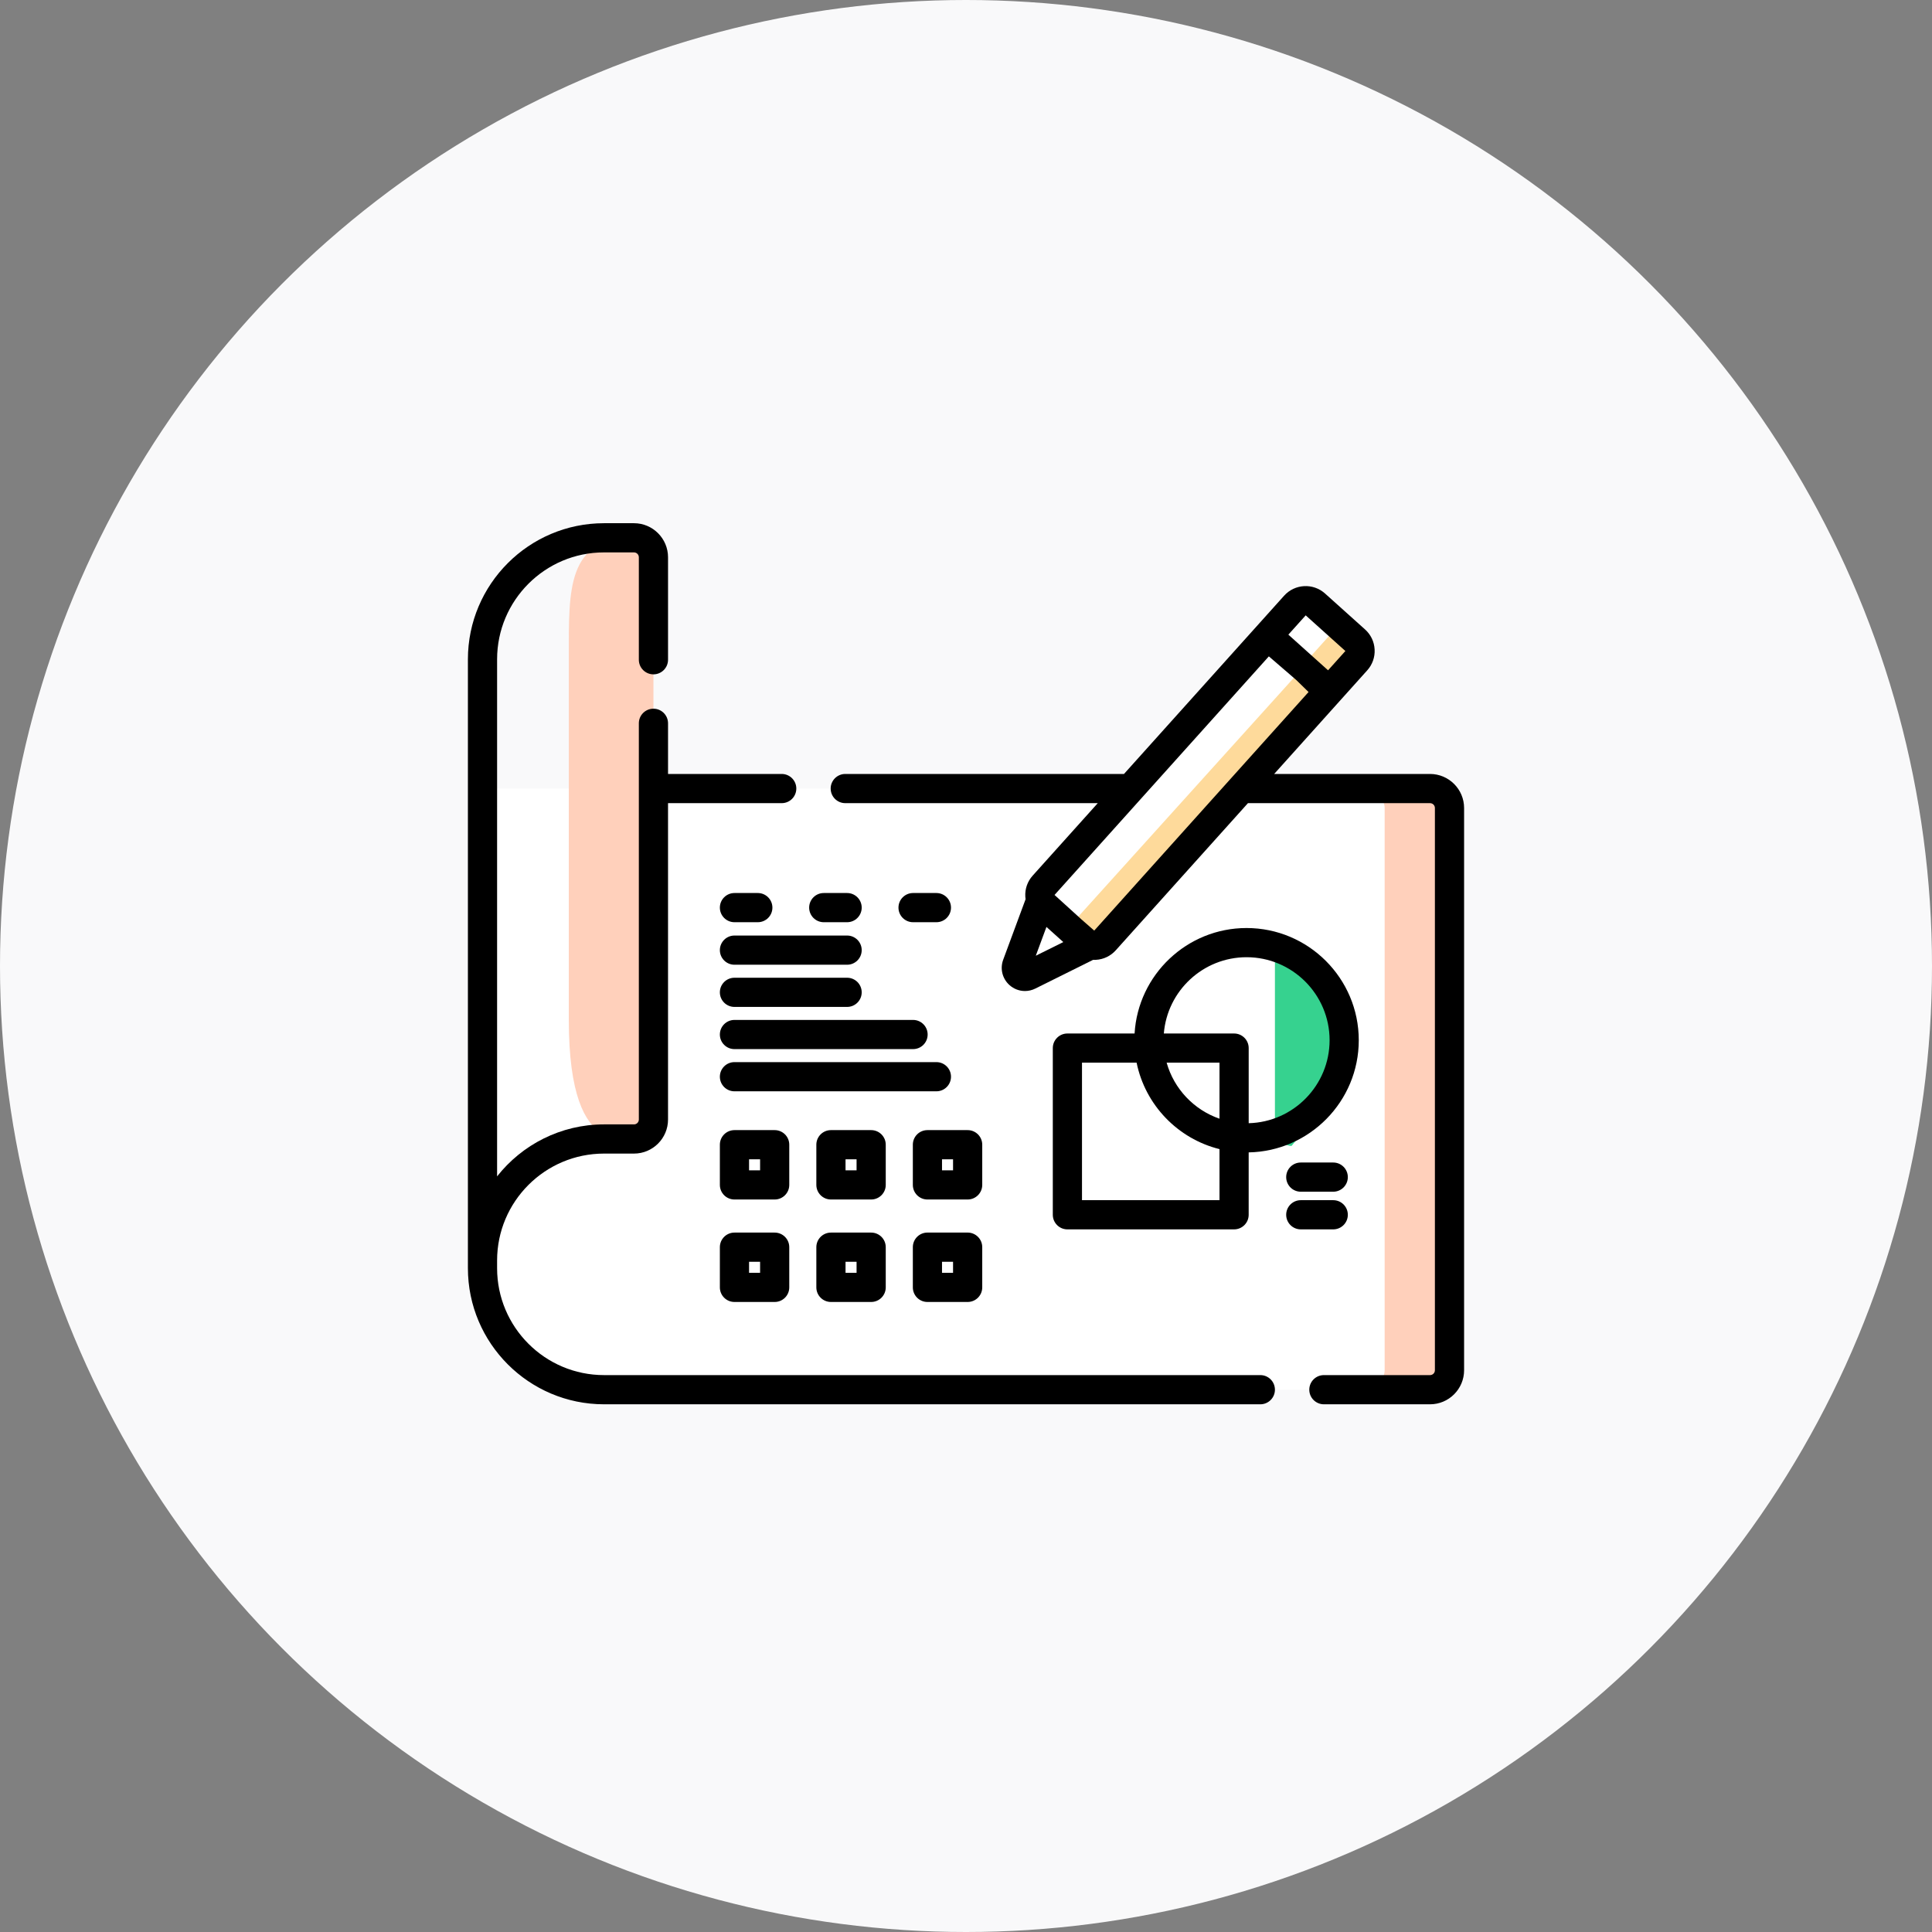 <?xml version="1.0" encoding="UTF-8"?>
<svg width="128px" height="128px" viewBox="0 0 128 128" version="1.1" xmlns="http://www.w3.org/2000/svg" xmlns:xlink="http://www.w3.org/1999/xlink">
    <rect x="0" y="0" width="128" height="128" fill="#808080" stroke="none"/>
    <!-- Generator: sketchtool 61.2 (101010) - https://sketch.com -->
    <title>A3FADDB4-7E50-4D21-9845-89DD8DAD7219</title>
    <desc>Created with sketchtool.</desc>
    <g id="Desain" stroke="none" stroke-width="1" fill="none" fill-rule="evenodd">
        <g id="Agensip-Class" transform="translate(-570, -1063)">
            <g id="class" transform="translate(132, 818)">
                <g id="1-copy" transform="translate(408, 209)">
                    <g id="illustraton" transform="translate(30, 36)">
                        <circle id="illustration" fill="#F9F9FA" cx="64" cy="64" r="64"></circle>
                        <g id="1373067" transform="translate(31, 34.6)" fill-rule="nonzero">
                            <path d="M63.744,17.644 L0.967,17.644 L0.967,49.421 C0.967,53.867 4.571,57.471 9.016,57.471 L63.744,57.471 C64.456,57.471 65.033,56.894 65.033,56.182 L65.033,18.933 C65.033,18.221 64.456,17.644 63.744,17.644 Z" id="Path" fill="#FFFFFF"></path>
                            <path d="M65.033,18.934 L65.033,56.182 C65.033,56.893 64.27,57.471 63.329,57.471 L59.033,57.471 C59.974,57.471 60.737,56.893 60.737,56.182 L60.737,18.934 C60.737,18.221 59.974,17.645 59.033,17.645 L63.329,17.645 C64.27,17.645 65.033,18.221 65.033,18.934 Z" id="Path" fill="#FFD0BB"></path>
                            <path d="M12.292,39.572 C12.292,40.284 11.715,40.861 11.003,40.861 C11.003,40.36 6.685,42.937 6.685,32.973 L6.685,8.886 C6.685,4.44 6.557,1.031 11.003,1.031 C11.715,1.031 12.292,1.608 12.292,2.32 L12.292,39.572 Z" id="Path" fill="#FFD0BB"></path>
                            <path d="M41.312,27.967 L37.161,30.03 C36.698,30.26 36.192,29.806 36.371,29.321 L37.979,24.973 L41.312,27.967 Z" id="Path" fill="#FFFFFF"></path>
                            <path d="M42.205,27.712 L58.864,9.165 C59.215,8.774 59.184,8.173 58.792,7.821 L56.141,5.44 C55.749,5.088 55.148,5.121 54.797,5.512 L38.137,24.059 C37.786,24.45 37.818,25.051 38.209,25.403 L40.86,27.784 C41.252,28.136 41.853,28.104 42.205,27.712 L42.205,27.712 Z" id="Path" fill="#FFFFFF"></path>
                            <path d="M58.864,9.165 C59.215,8.774 59.184,8.173 58.792,7.821 L57.634,7.078 L39.823,26.811 L40.86,27.784 C41.252,28.136 41.853,28.104 42.205,27.712 L58.864,9.165 Z" id="Path" fill="#FEDA9B"></path>
                            <path d="M57.06,11.174 L58.864,9.165 C59.215,8.775 59.184,8.173 58.792,7.821 L58.523,7.321 C58.132,6.97 57.53,7.002 57.179,7.394 L55.375,9.402 L57.06,11.174 Z" id="Path" fill="#FEDA9B"></path>
                            <path d="M63.744,16.677 L53.417,16.677 L59.583,9.812 C59.926,9.43 60.1,8.939 60.072,8.427 C60.045,7.915 59.82,7.445 59.438,7.102 L56.786,4.721 C55.999,4.014 54.784,4.079 54.077,4.866 L43.467,16.677 L25.001,16.677 C24.468,16.677 24.034,17.11 24.034,17.644 C24.034,18.178 24.468,18.611 25.001,18.611 L41.73,18.611 L37.417,23.413 C37.075,23.794 36.901,24.286 36.929,24.797 C36.932,24.858 36.938,24.917 36.947,24.977 L35.464,28.985 C35.244,29.58 35.407,30.239 35.879,30.663 C36.169,30.923 36.534,31.058 36.904,31.058 C37.137,31.058 37.372,31.005 37.591,30.896 L41.422,28.992 C41.446,28.993 41.47,28.995 41.494,28.995 C41.529,28.995 41.564,28.994 41.599,28.992 C42.111,28.965 42.581,28.74 42.924,28.358 L51.68,18.611 L63.744,18.611 C63.922,18.611 64.066,18.755 64.066,18.933 L64.066,56.182 C64.066,56.36 63.922,56.504 63.744,56.504 L56.711,56.504 C56.177,56.504 55.744,56.937 55.744,57.471 C55.744,58.005 56.177,58.438 56.711,58.438 L63.744,58.438 C64.988,58.438 66,57.426 66,56.182 L66,18.933 C66,17.689 64.988,16.677 63.744,16.677 Z M58.135,8.531 L56.987,9.809 L54.357,7.447 L55.506,6.169 L58.135,8.531 Z M53.065,8.886 L54.882,10.453 L40.643,26.308 L38.866,24.693 L53.065,8.886 Z M38.33,26.811 L39.447,27.815 L37.624,28.72 L38.33,26.811 Z M41.495,27.055 L40.643,26.308 L54.882,10.453 L55.695,11.248 L41.495,27.055 Z" id="Shape" fill="#000000"></path>
                            <path d="M52.501,56.504 L9.016,56.504 C5.111,56.504 1.934,53.327 1.934,49.421 L1.934,48.91 C1.934,45.005 5.11,41.828 9.016,41.828 L11.003,41.828 C12.247,41.828 13.259,40.816 13.259,39.572 L13.259,18.611 L20.791,18.611 C21.325,18.611 21.758,18.178 21.758,17.644 C21.758,17.11 21.325,16.677 20.791,16.677 L13.259,16.677 L13.259,13.32 C13.259,12.786 12.826,12.353 12.292,12.353 C11.758,12.353 11.325,12.786 11.325,13.32 L11.325,39.572 C11.325,39.75 11.181,39.894 11.003,39.894 L9.016,39.894 C6.147,39.894 3.586,41.242 1.934,43.337 L1.934,9.081 C1.934,5.175 5.111,1.998 9.016,1.998 L11.003,1.998 C11.181,1.998 11.325,2.143 11.325,2.32 L11.325,9.11 C11.325,9.644 11.758,10.077 12.292,10.077 C12.826,10.077 13.259,9.644 13.259,9.11 L13.259,2.32 C13.259,1.077 12.247,0.064 11.003,0.064 L9.016,0.064 C4.045,0.064 0,4.109 0,9.081 L0,49.421 C0,54.393 4.045,58.438 9.016,58.438 L52.501,58.438 C53.035,58.438 53.467,58.005 53.467,57.471 C53.467,56.937 53.035,56.504 52.501,56.504 Z" id="Path" fill="#000000"></path>
                            <path d="M56.05,39.517 L54.567,41.322 C53.96,41.322 53.467,40.639 53.467,39.797 L53.467,29.055 C53.467,28.214 53.96,28.818 54.567,28.818 L57.089,30.178 C57.696,30.178 58.135,31.27 58.135,32.111 L57.345,36.866 C57.345,37.708 56.658,39.517 56.05,39.517 Z" id="Path" fill="#36D28F"></path>
                            <path d="M51.588,26.884 C47.638,26.884 44.4,29.98 44.169,33.872 L39.718,33.872 C39.184,33.872 38.751,34.305 38.751,34.838 L38.751,45.882 C38.751,46.416 39.184,46.849 39.718,46.849 L50.761,46.849 C51.296,46.849 51.728,46.416 51.728,45.882 L51.728,41.749 C55.763,41.673 59.022,38.37 59.022,34.318 C59.022,30.219 55.687,26.884 51.588,26.884 L51.588,26.884 Z M49.795,39.517 C48.102,38.932 46.781,37.541 46.293,35.805 L49.795,35.805 L49.795,39.517 Z M40.685,44.915 L40.685,35.805 L44.303,35.805 C44.875,38.611 47.033,40.846 49.795,41.532 L49.795,44.915 L40.685,44.915 Z M51.729,39.815 L51.729,34.838 C51.729,34.305 51.296,33.872 50.762,33.872 L46.107,33.872 C46.335,31.047 48.705,28.818 51.588,28.818 C54.621,28.818 57.089,31.285 57.089,34.318 C57.088,37.304 54.697,39.74 51.729,39.815 Z" id="Shape" fill="#000000"></path>
                            <path d="M55.179,42.42 C54.645,42.42 54.213,42.853 54.213,43.387 C54.213,43.921 54.645,44.354 55.179,44.354 L57.33,44.354 C57.864,44.354 58.297,43.921 58.297,43.387 C58.297,42.853 57.864,42.42 57.33,42.42 L55.179,42.42 Z" id="Path" fill="#000000"></path>
                            <path d="M58.297,45.882 C58.297,45.348 57.864,44.915 57.33,44.915 L55.179,44.915 C54.645,44.915 54.213,45.348 54.213,45.882 C54.213,46.416 54.645,46.849 55.179,46.849 L57.33,46.849 C57.864,46.849 58.297,46.416 58.297,45.882 L58.297,45.882 Z" id="Path" fill="#000000"></path>
                            <path d="M17.66,26.499 L19.207,26.499 C19.741,26.499 20.174,26.066 20.174,25.532 C20.174,24.998 19.741,24.565 19.207,24.565 L17.66,24.565 C17.126,24.565 16.693,24.998 16.693,25.532 C16.693,26.066 17.126,26.499 17.66,26.499 Z" id="Path" fill="#000000"></path>
                            <path d="M17.66,29.316 L25.123,29.316 C25.657,29.316 26.09,28.883 26.09,28.349 C26.09,27.815 25.657,27.382 25.123,27.382 L17.66,27.382 C17.126,27.382 16.693,27.815 16.693,28.349 C16.693,28.883 17.126,29.316 17.66,29.316 Z" id="Path" fill="#000000"></path>
                            <path d="M23.576,26.499 L25.123,26.499 C25.657,26.499 26.09,26.066 26.09,25.532 C26.09,24.998 25.657,24.565 25.123,24.565 L23.576,24.565 C23.042,24.565 22.609,24.998 22.609,25.532 C22.609,26.066 23.042,26.499 23.576,26.499 Z" id="Path" fill="#000000"></path>
                            <path d="M31.039,24.565 L29.492,24.565 C28.959,24.565 28.526,24.998 28.526,25.532 C28.526,26.066 28.959,26.499 29.492,26.499 L31.039,26.499 C31.573,26.499 32.006,26.066 32.006,25.532 C32.006,24.998 31.573,24.565 31.039,24.565 Z" id="Path" fill="#000000"></path>
                            <path d="M17.66,32.111 L25.123,32.111 C25.657,32.111 26.09,31.678 26.09,31.144 C26.09,30.61 25.657,30.178 25.123,30.178 L17.66,30.178 C17.126,30.178 16.693,30.61 16.693,31.144 C16.693,31.678 17.126,32.111 17.66,32.111 Z" id="Path" fill="#000000"></path>
                            <path d="M16.693,33.94 C16.693,34.474 17.126,34.906 17.66,34.906 L29.492,34.906 C30.027,34.906 30.459,34.474 30.459,33.94 C30.459,33.406 30.027,32.973 29.492,32.973 L17.66,32.973 C17.126,32.973 16.693,33.406 16.693,33.94 Z" id="Path" fill="#000000"></path>
                            <path d="M32.006,36.735 C32.006,36.202 31.573,35.768 31.039,35.768 L17.66,35.768 C17.126,35.768 16.693,36.202 16.693,36.735 C16.693,37.27 17.126,37.702 17.66,37.702 L31.039,37.702 C31.573,37.702 32.006,37.27 32.006,36.735 Z" id="Path" fill="#000000"></path>
                            <path d="M21.291,41.239 C21.291,40.705 20.858,40.273 20.324,40.273 L17.66,40.273 C17.126,40.273 16.693,40.705 16.693,41.239 L16.693,43.903 C16.693,44.437 17.126,44.87 17.66,44.87 L20.324,44.87 C20.858,44.87 21.291,44.437 21.291,43.903 L21.291,41.239 Z M19.358,42.937 L18.627,42.937 L18.627,42.206 L19.358,42.206 L19.358,42.937 Z" id="Shape" fill="#000000"></path>
                            <path d="M27.683,41.239 C27.683,40.705 27.25,40.273 26.716,40.273 L24.052,40.273 C23.518,40.273 23.085,40.705 23.085,41.239 L23.085,43.903 C23.085,44.437 23.518,44.87 24.052,44.87 L26.716,44.87 C27.25,44.87 27.683,44.437 27.683,43.903 L27.683,41.239 Z M25.75,42.937 L25.019,42.937 L25.019,42.206 L25.75,42.206 L25.75,42.937 Z" id="Shape" fill="#000000"></path>
                            <path d="M34.076,41.239 C34.076,40.705 33.643,40.273 33.109,40.273 L30.445,40.273 C29.91,40.273 29.478,40.705 29.478,41.239 L29.478,43.903 C29.478,44.437 29.91,44.87 30.445,44.87 L33.109,44.87 C33.643,44.87 34.076,44.437 34.076,43.903 L34.076,41.239 Z M32.142,42.937 L31.411,42.937 L31.411,42.206 L32.142,42.206 L32.142,42.937 Z" id="Shape" fill="#000000"></path>
                            <path d="M20.324,47.062 L17.66,47.062 C17.126,47.062 16.693,47.494 16.693,48.029 L16.693,50.692 C16.693,51.227 17.126,51.659 17.66,51.659 L20.324,51.659 C20.858,51.659 21.291,51.227 21.291,50.692 L21.291,48.029 C21.291,47.494 20.858,47.062 20.324,47.062 Z M19.358,49.726 L18.627,49.726 L18.627,48.995 L19.358,48.995 L19.358,49.726 Z" id="Shape" fill="#000000"></path>
                            <path d="M26.716,47.062 L24.052,47.062 C23.518,47.062 23.085,47.494 23.085,48.029 L23.085,50.692 C23.085,51.227 23.518,51.659 24.052,51.659 L26.716,51.659 C27.25,51.659 27.683,51.227 27.683,50.692 L27.683,48.029 C27.683,47.494 27.25,47.062 26.716,47.062 Z M25.75,49.726 L25.019,49.726 L25.019,48.995 L25.75,48.995 L25.75,49.726 Z" id="Shape" fill="#000000"></path>
                            <path d="M30.445,51.659 L33.109,51.659 C33.643,51.659 34.076,51.227 34.076,50.692 L34.076,48.028 C34.076,47.494 33.643,47.061 33.109,47.061 L30.445,47.061 C29.91,47.061 29.478,47.494 29.478,48.028 L29.478,50.692 C29.478,51.227 29.91,51.659 30.445,51.659 Z M31.411,48.995 L32.142,48.995 L32.142,49.726 L31.411,49.726 L31.411,48.995 Z" id="Shape" fill="#000000"></path>
                        </g>
                    </g>
                </g>
            </g>
        </g>
    </g>
</svg>